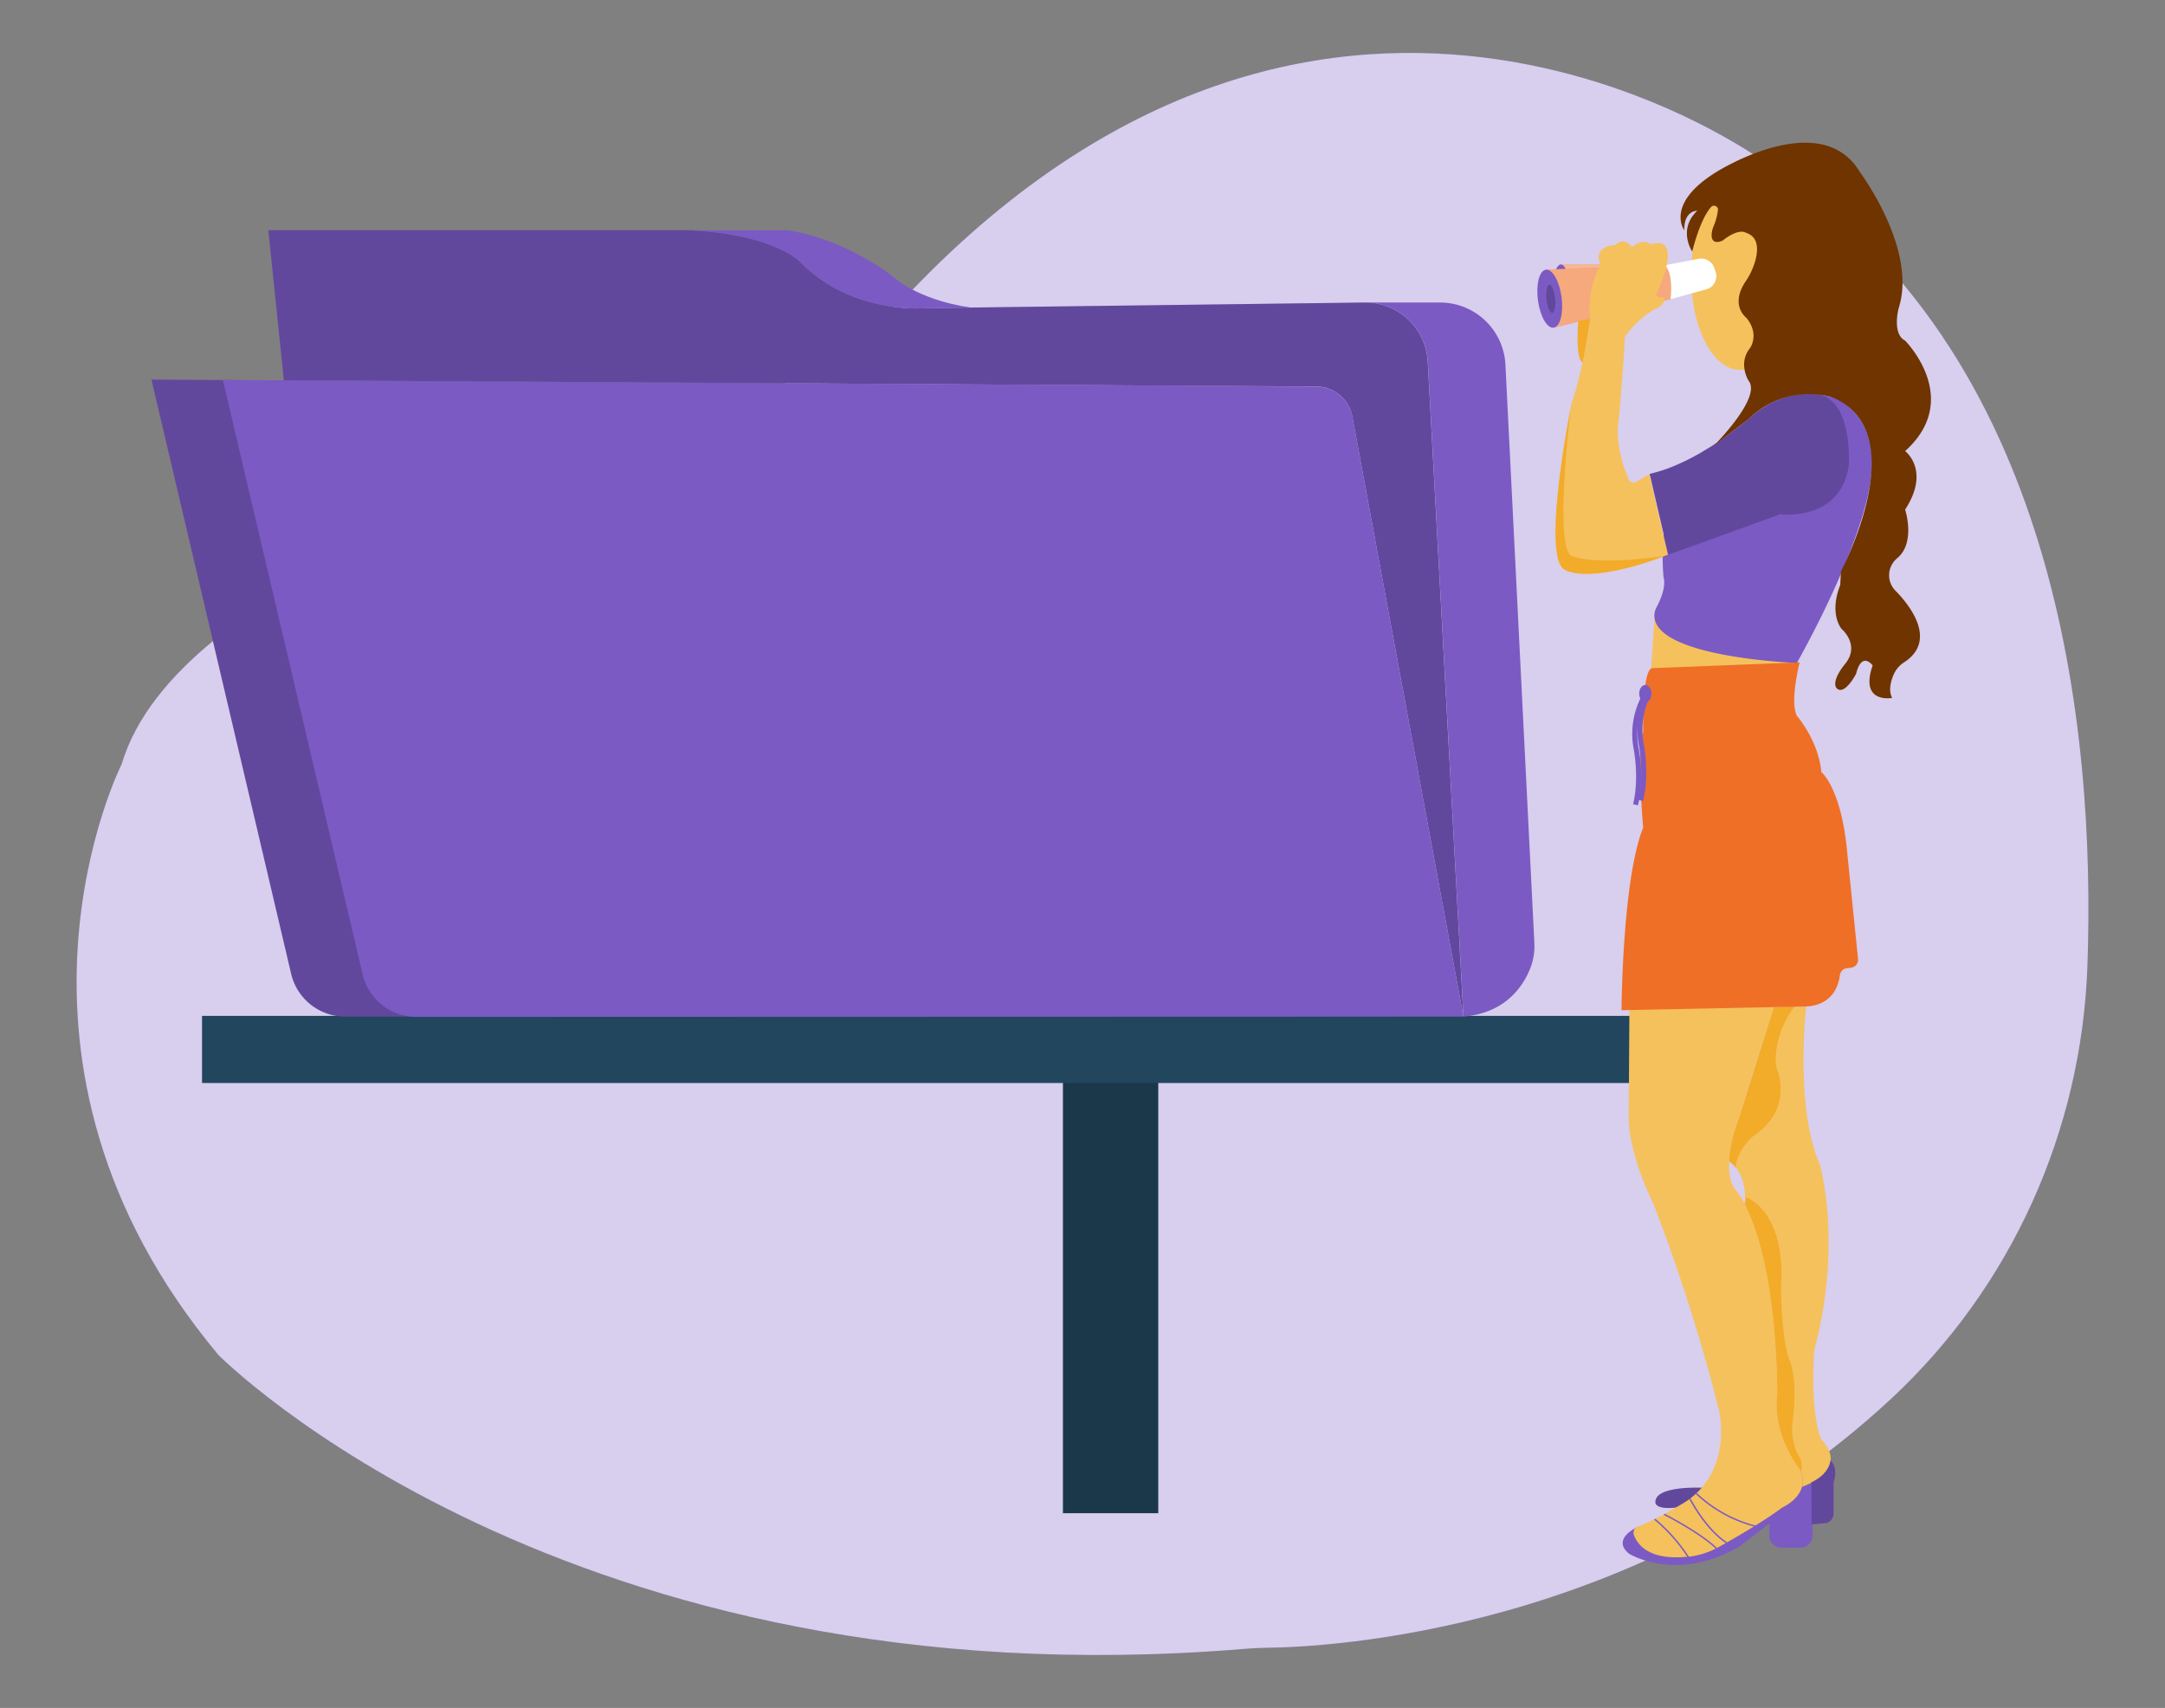 <svg xmlns="http://www.w3.org/2000/svg" width="865.76" height="682.89" viewBox="0 0 865.76 682.89"><rect x="0" y="0" width="865.76" height="682.89" fill="#808080" stroke="none"/><path d="M363.78,117S314,166.76,226.48,188.87c0,0-155.72,42-177.83,116.66,0,0-59.9,118.28,38.7,236.24,0,0,138.49,140.17,410.56,117.48,3-.25,6-.4,9-.43,23.52-.26,148.68-6.14,249.23-99.44,48.24-44.77,76.28-107.28,78.6-173.06,3.34-94.74-11.64-246.27-128.18-320.92C706.55,65.4,535.17-62.68,363.78,117Z" fill="#7b5ac4"/><path d="M363.78,117S314,166.76,226.48,188.87c0,0-155.72,42-177.83,116.66,0,0-59.9,118.28,38.7,236.24,0,0,138.49,140.17,410.56,117.48,3-.25,6-.4,9-.43,23.52-.26,148.68-6.14,249.23-99.44,48.24-44.77,76.28-107.28,78.6-173.06,3.34-94.74-11.64-246.27-128.18-320.92C706.55,65.4,535.17-62.68,363.78,117Z" fill="#fff" opacity="0.7"/><rect x="425.07" y="417.15" width="38.09" height="187.87" fill="#21465d"/><rect x="425.07" y="417.15" width="38.09" height="187.87" opacity="0.2"/><polygon points="623.61 105.77 624.19 110.39 649.87 109.52 640.06 105.77 623.61 105.77" fill="#ef6f26"/><polygon points="623.61 105.77 624.19 110.39 649.87 109.52 640.06 105.77 623.61 105.77" fill="#fff" opacity="0.5"/><ellipse cx="624.19" cy="111.54" rx="2.6" ry="5.77" fill="#7b5ac4"/><path d="M618.13,107.79l3.75,23.09,46.17-11.26s1.74-10.1-2.3-13.56Z" fill="#ef6f26"/><path d="M618.13,107.79l3.75,23.09,46.17-11.26s1.74-10.1-2.3-13.56Z" fill="#fff" opacity="0.4"/><ellipse cx="619.72" cy="119.48" rx="4.76" ry="11.69" transform="translate(-10.34 82.74) rotate(-7.58)" fill="#7b5ac4"/><ellipse cx="620.15" cy="119.48" rx="1.74" ry="5.63" transform="translate(-9.08 65.38) rotate(-5.99)" opacity="0.2"/><rect x="80.79" y="406.18" width="586.11" height="26.84" fill="#21465d"/><path d="M655,610.46s-10.85,4.66-3.63,10.72c0,0,19.33,12.12,44.73-3.18l11.54-8.94-.14,4.77a4.89,4.89,0,0,0,4.89,5h7.57a4.89,4.89,0,0,0,4.89-5l-.42-21.19s-.49.68-3.73,1.6Z" fill="#7b5ac4"/><path d="M681,594.86s-19.83-1.1-19,6.12c0,0,.28,2.84,8.8,1.71C670.79,602.69,678.57,598.56,681,594.86Z" fill="#7b5ac4"/><path d="M681,594.86s-19.83-1.1-19,6.12c0,0,.28,2.84,8.8,1.71C670.79,602.69,678.57,598.56,681,594.86Z" opacity="0.2"/><path d="M720.65,594.28c-1.38,5.58-7.87,8.43-7.87,8.43-3.16,2.35-6.95,4.85-10.75,7.21l-.68.42c-3.79,2.35-7.57,4.55-10.74,6.35l-.56.32-2.68,1.5-.74.4-.54.27a32.31,32.31,0,0,1-10.72,3.24l-.19,0-.45,0c-15.27,1.57-19.93-4.84-21.35-8.69a2.6,2.6,0,0,1,1.57-3.34,61.33,61.33,0,0,0,6.47-2.9l.56-.29c1.08-.55,2.17-1.12,3.22-1.69l.61-.33c4.37-2.37,8-4.56,8-4.56.6-.39,1.19-.8,1.74-1.21l.47-.36c.75-.57,1.45-1.16,2.11-1.77l.42-.4c13.83-13.17,8.82-33.2,8.82-33.2a721.44,721.44,0,0,0-26.26-82.53c-10.1-20.78-9.81-33.77-9.81-33.77l.28-43.86,45.13-.66,12.65-.19-16.51,51.93a55.34,55.34,0,0,0-1.39,9.61c-.32,6.88,1.38,10.05,2.4,11.31a32,32,0,0,1,2.86,4.07c.34.6.68,1.22,1,1.85,13.52,25.92,13,75.89,13,75.89-2,16.74,9,30,9,30,.22.45.4.9.56,1.33A9.45,9.45,0,0,1,720.65,594.28Z" fill="#f5c15c"/><path d="M720.76,594.44l-.11-.16a10,10,0,0,0-.94-6.87s-11-13.27-9-30c0,0,.51-50-13-75.89v-.11s1.46-12.1-6.19-16.82l-.09-.3a55.34,55.34,0,0,1,1.39-9.61l16.51-51.93-11.42.17,24.35-.48s-4.62,40.4,5.48,63.2c0,0,9.24,31.46-2.31,74.46,0,0-1.73,24.53,2.89,35.49C728.37,575.58,740.57,586.75,720.76,594.44Z" fill="#f5c15c"/><path d="M717.79,402.25s-8.76,10.28-7.6,24.14c0,0,8.08,16.44-9.24,28,0,0-6.31,5.23-6.9,12.43a9.8,9.8,0,0,0-2.57-2.53s-.13-6.6,3.8-16.77l14.1-44.77Z" fill="#f3ab2a"/><path d="M720.27,588.74c-.16-.43-.34-.88-.56-1.33,0,0-11-13.27-9-30,0,0,.51-50-13-75.89l.5-2.83s16,5.13,14,36c0,0,0,20.2,3.46,29.44,0,0,3.46,6.92,1.15,24.53a23.17,23.17,0,0,0,2.31,13.27S721.11,583.74,720.27,588.74Z" fill="#f3ab2a"/><path d="M675.66,622.9l-.5.3-.43-.71a67.66,67.66,0,0,0-13.31-14.93l.56-.29a68.19,68.19,0,0,1,13.39,15.15C675.46,622.58,675.56,622.74,675.66,622.9Z" fill="#7b5ac4"/><path d="M686.69,619l-.41.41-.19-.19c-5.73-5.56-17.56-11.87-20.89-13.6l.61-.33c3.78,2,15.28,8.19,20.82,13.66Z" fill="#7b5ac4"/><path d="M691.15,617l-.31.48-.79-.51c-7.6-5.22-13-14.69-14.48-17.53l.47-.36c1.43,2.72,6.88,12.41,14.57,17.57Z" fill="#7b5ac4"/><path d="M702,609.92l-.13.56-.55-.14a54.26,54.26,0,0,1-23.2-13l.42-.4a53.59,53.59,0,0,0,23.46,13Z" fill="#7b5ac4"/><path d="M732,583.94s3,2.4,1.46,7.93a6.1,6.1,0,0,0-.23,1.58v11.73a3.88,3.88,0,0,1-3.87,3.88l-4.93.43-.09-16.81S731.09,590,732,583.94Z" fill="#7b5ac4"/><path d="M732,583.94s3,2.4,1.46,7.93a6.1,6.1,0,0,0-.23,1.58v11.73a3.88,3.88,0,0,1-3.87,3.88l-4.93.43-.09-16.81S731.09,590,732,583.94Z" opacity="0.2"/><path d="M661.64,247.4s-.8,10.74-1.38,20.27l58.3-2.6Z" fill="#f5c15c"/><path d="M556.63,406.31,138,406.45a22.15,22.15,0,0,1-21.56-17.07L60.56,151.78l437.38,2.67a14.63,14.63,0,0,1,14.29,12Z" fill="#7b5ac4"/><path d="M556.63,406.31,138,406.45a22.15,22.15,0,0,1-21.56-17.07L60.56,151.78l437.38,2.67a14.63,14.63,0,0,1,14.29,12Z" opacity="0.2"/><path d="M585.2,406.46,540.79,166.55a14.63,14.63,0,0,0-14.28-12l-413-2.51-6.21-60H276.23c31.23,1.67,42,10.91,43.88,12.79.86.86,1.73,1.72,2.64,2.53,20.39,18.25,46.88,15.84,46.88,15.84l18.85-.24,157.27-2h.53a24.9,24.9,0,0,1,24.64,23.53Z" fill="#7b5ac4"/><path d="M585.2,406.46,540.79,166.55a14.63,14.63,0,0,0-14.28-12l-413-2.51-6.21-60H276.23c31.23,1.67,42,10.91,43.88,12.79.86.86,1.73,1.72,2.64,2.53,20.39,18.25,46.88,15.84,46.88,15.84l18.85-.24,157.27-2h.53a24.9,24.9,0,0,1,24.64,23.53Z" opacity="0.2"/><path d="M388.48,123l-18.85.24s-26.49,2.41-46.88-15.84c-.91-.81-1.78-1.67-2.64-2.53-1.89-1.88-12.65-11.12-43.88-12.79h38.86s20.63,2.45,41.55,18.18C356.64,110.23,366.33,119.91,388.48,123Z" fill="#7b5ac4"/><path d="M612,387c-2.83,7.23-9.84,18-26.76,19.49l-14.28-262a24.9,24.9,0,0,0-24.64-23.53h29.63A26.16,26.16,0,0,1,602,145.77l11.56,231A24.47,24.47,0,0,1,612,387Z" fill="#7b5ac4"/><ellipse cx="695.73" cy="110.23" rx="19.48" ry="37.66" fill="#f5c15c"/><path d="M718.56,265.07s-56.95-2.09-57-18.95a7.52,7.52,0,0,1,1-3.58c1.15-2.14,3.81-7.7,2.67-11.81,0,0-4.62-42.14,20.2-52.53l13.85-10.67a34.27,34.27,0,0,1,32.61-8.95s22.14,5.61,15.4,37.87C747.23,196.45,743.66,219.76,718.56,265.07Z" fill="#7b5ac4"/><path d="M740.26,386.92l-1.71.2a3.2,3.2,0,0,0-2.8,2.79c-.5,4.1-2.85,11.89-13.44,12.52l-24.35.48-49.53,1s.29-52.24,8.66-73c0,0-2.6-28.85,0-38.38,0,0-.58-26.26,4-25.39l58.58-2.31s-4,15.29-1.15,21.35c0,0,8.65,9.82,9.81,22.51,0,0,8.08,6.35,10.39,32.61l4.3,42.2A3.18,3.18,0,0,1,740.26,386.92Z" fill="#ef6f26"/><path d="M659.69,189.46l7.5,32.32,44.73-16.16s24.24,3.17,27.41-19.62c0,0,1.78-25.1-11.8-28.28,0,0-13.59-3.18-28.31,9.81C699.22,167.53,679.31,185.13,659.69,189.46Z" fill="#7b5ac4"/><path d="M659.69,189.46l7.5,32.32,44.73-16.16s24.24,3.17,27.41-19.62c0,0,1.78-25.1-11.8-28.28,0,0-13.59-3.18-28.31,9.81C699.22,167.53,679.31,185.13,659.69,189.46Z" opacity="0.2"/><path d="M631.12,128.28s-1.37,15.35,1.91,16.77l3-17.64Z" fill="#f3ab2a"/><path d="M679.3,103.48l-13.55,2.58s3.46,2.31,2.3,13.56l14.27-3.93a5.46,5.46,0,0,0,3.71-7.08l-.55-1.57A5.46,5.46,0,0,0,679.3,103.48Z" fill="#fff"/><path d="M676.71,100.58s-5.94-8.68,2-16.33c0,0-5.34-.14-5.19,7.8,0,0-7.94-10.54,13-23.38,0,0,41.41-26.12,57.14,0,0,0,23.23,31,15.59,54.54,0,0-2.75,10.25,2.59,13,0,0,23.23,23.23,0,44.15,0,0,10.25,7.65,0,23.38,0,0,4.34,13.27-3.19,19.46a8.84,8.84,0,0,0-3.2,7.34c0,.05,0,.1,0,.15a8.83,8.83,0,0,0,2.56,5.53c4.46,4.5,17.5,19.5,3.38,28.62a11,11,0,0,0-4.14,4.88c-1.16,2.68-2.14,6.37-.61,9.34,0,0-13.13,2.45-7.79-13,0,0-4.3-5.9-6.61,3.34,0,0-4.62,8.94-7.79,5.77,0,0-2.44-2.17,2.91-9.12l.55-.69c6.06-7.51-1.44-13.86-1.44-13.86s-5.2-5.77-.58-17.6l.29-5.48s30.3-56.85-4.33-69.84a34.58,34.58,0,0,0-32.61,8.95L685.37,178.2s19.33-19.33,13.85-26c0,0-4.33-6.92.58-13,0,0,4-5.49-1.44-12.12,0,0-6.76-4.94-.3-14.57a28.53,28.53,0,0,0,3.77-7.94c1.29-4.47,1.59-9.92-3.76-11.55,0,0-2.6-2-9.24,3.18,0,0-4.74,2.37-4.34-2.77a9.21,9.21,0,0,1,.65-2.69A25,25,0,0,0,687,83.91a1.59,1.59,0,0,0-2.79-1.11C682.5,84.75,679.53,89.49,676.71,100.58Z" fill="#6f3400"/><ellipse cx="657.95" cy="277.33" rx="2.45" ry="3.46" fill="#7b5ac4"/><path d="M655,322l-1.94-.47c2.51-10.33.3-21.68.28-21.79a32.41,32.41,0,0,1,3-21.19l1.73,1a30.9,30.9,0,0,0-2.77,19.79C655.42,299.84,657.65,311.24,655,322Z" fill="#7b5ac4"/><path d="M657.05,320.28l-1.94-.47c2.51-10.33.3-21.68.28-21.79a32.41,32.41,0,0,1,3-21.19l1.73,1a31,31,0,0,0-2.77,19.8C657.44,298.11,659.67,309.51,657.05,320.28Z" fill="#7b5ac4"/><path d="M667,221.78l-1.77.67c-31.62,11.78-39.94,5.1-39.94,5.1-7.69-5.73.25-51,2.57-63.31.37-1.94.6-3.06.6-3.06,4.6-12.7,7.48-33.77,7.48-33.77-1.73-11.25,4-21.64,4-21.64C636.84,98,646,98,646,98c3.46-3.75,6.62.86,6.62.86,4.6-4,7.48-1.15,7.48-1.15,13.52-4,2.88,18.47,2.88,18.47-2,3.75,2.59,2.6,2.59,2.6,0,4-4,4.9-4,4.9a38.59,38.59,0,0,0-11.8,11c-.28,7.5-2.3,31.74-2.3,31.74-2,10.33,1.9,20.83,3.85,25.25a2.14,2.14,0,0,0,3,1l5.18-3.12Z" fill="#f5c15c"/><path d="M665.38,222.34l-.11.11c-31.62,11.78-39.94,5.1-39.94,5.1-7.69-5.73.25-51,2.57-63.31H628s-7,58.13,1.09,58.13C629.07,222.36,636.38,226.36,665.38,222.34Z" fill="#f3ab2a"/><path d="M585.2,406.46l-418.65.13A22.13,22.13,0,0,1,145,389.52L89.13,151.93l24.39.15,413,2.51a14.63,14.63,0,0,1,14.28,12Z" fill="#7b5ac4"/></svg>